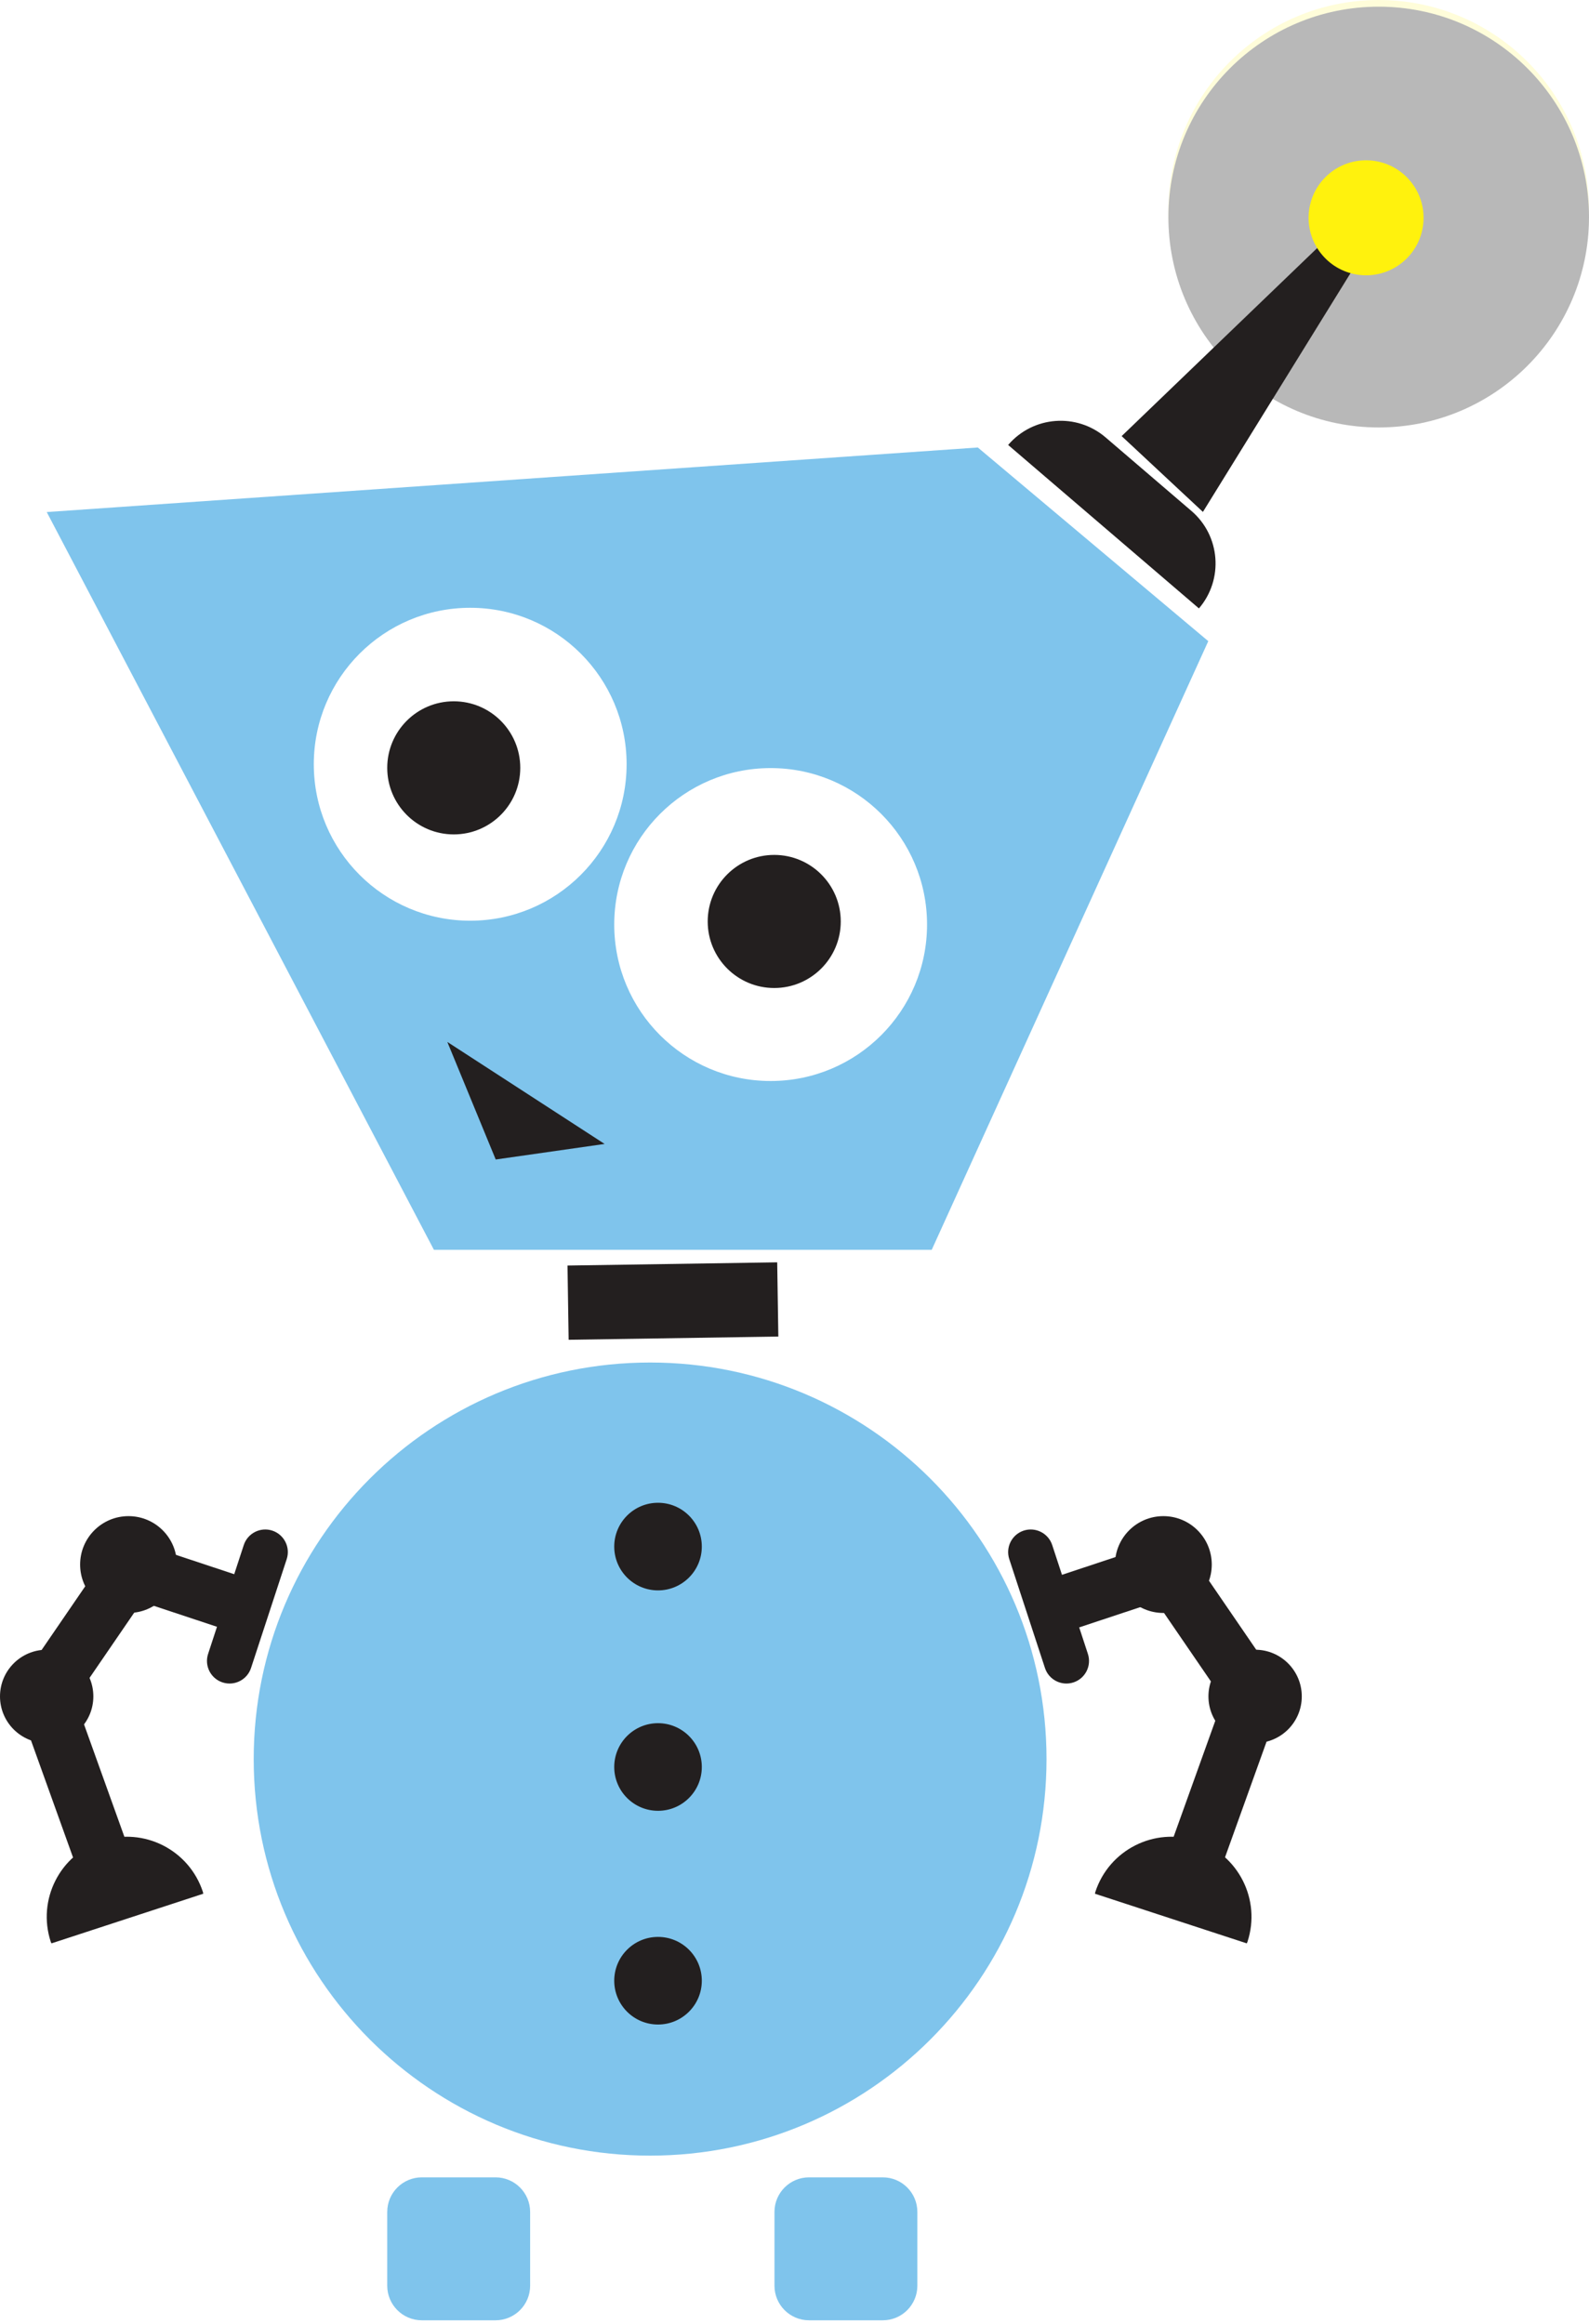 <svg xmlns="http://www.w3.org/2000/svg" width="238" height="348" viewBox="0 0 238 348" xmlns:xlink="http://www.w3.org/1999/xlink">
  <defs>
    <circle id="a" cx="55.5" cy="31.5" r="31.5"/>
    <filter id="b" width="200%" height="200%" x="-50%" y="-50%" filterUnits="objectBoundingBox">
      <feGaussianBlur stdDeviation="1.5" in="SourceAlpha" result="shadowBlurInner1"/>
      <feOffset dy="1" in="shadowBlurInner1" result="shadowOffsetInner1"/>
      <feComposite in="shadowOffsetInner1" in2="SourceAlpha" operator="arithmetic" k2="-1" k3="1" result="shadowInnerInner1"/>
      <feColorMatrix values="0 0 0 0 0.988 0 0 0 0 1 0 0 0 0 0.651 0 0 0 0.18 0" in="shadowInnerInner1"/>
    </filter>
  </defs>
  <g fill="none" fill-rule="evenodd">
    <path fill="#7FC4EC" d="M79.403 342.223C79.403 345.083 77.083 347.401 74.224 347.401L63.179 347.401C60.32 347.401 58 345.083 58 342.223L58 331.177C58 328.318 60.32 326 63.179 326L74.224 326C77.083 326 79.403 328.318 79.403 331.177L79.403 342.223M137.401 342.223C137.401 345.083 135.083 347.401 132.224 347.401L121.177 347.401C118.318 347.401 116 345.083 116 342.223L116 331.177C116 328.318 118.318 326 121.177 326L132.224 326C135.083 326 137.401 328.318 137.401 331.177L137.401 342.223"/>
    <polyline fill="#231F1F" points="116.579 200.114 85.171 200.595 85 189.481 116.409 189 116.579 200.114"/>
    <g fill="#231F1F" transform="translate(0 227)">
      <path d="M37.599,22.737 C37.017,24.513 35.105,25.478 33.33,24.895 C31.554,24.315 30.587,22.402 31.169,20.626 L36.512,4.329 C37.094,2.556 39.006,1.589 40.781,2.167 C42.557,2.752 43.526,4.661 42.943,6.439 L37.599,22.737"/>
      <polyline points="12.295 54.878 2 26.219 17.904 3 39.416 10.131 36.809 17.995 21.215 12.826 11.23 27.404 20.093 52.078 12.295 54.878"/>
      <path d="M26.498 7.249C26.498 11.253 23.253 14.498 19.249 14.498 15.245 14.498 12 11.253 12 7.249 12 3.244 15.245 0 19.249 0 23.253 0 26.498 3.244 26.498 7.249M13.981 26.99C13.981 30.851 10.851 33.98 6.99 33.98 3.13 33.98 0 30.851 0 26.99 0 23.129 3.13 20 6.99 20 10.851 20 13.981 23.129 13.981 26.99M30.447 56.533C30.421 56.446 30.419 56.357 30.39 56.266 28.333 49.974 21.562 46.539 15.267 48.596 8.973 50.656 5.54 57.425 7.597 63.719 7.626 63.81 7.677 63.883 7.707 63.968L30.447 56.533"/>
    </g>
    <g fill="#231F1F" transform="translate(151 227)">
      <path d="M5.513,22.737 C6.094,24.513 8.007,25.478 9.783,24.895 C11.558,24.315 12.527,22.402 11.944,20.626 L6.6,4.329 C6.018,2.556 4.107,1.589 2.331,2.167 C0.555,2.752 -0.413,4.661 0.169,6.439 L5.513,22.737"/>
      <polyline points="31.12 54.878 41.416 26.219 25.512 3 4 10.131 6.606 17.995 22.201 12.826 32.186 27.404 23.323 52.078 31.12 54.878"/>
      <path d="M16 7.249C16 11.253 19.246 14.498 23.249 14.498 27.253 14.498 30.498 11.253 30.498 7.249 30.498 3.244 27.253 0 23.249 0 19.246 0 16 3.244 16 7.249M30 26.99C30 30.851 33.13 33.98 36.991 33.98 40.851 33.98 43.98 30.851 43.98 26.99 43.98 23.129 40.851 20 36.991 20 33.13 20 30 23.129 30 26.99M13 56.533C13.027 56.446 13.03 56.357 13.059 56.266 15.117 49.974 21.886 46.539 28.181 48.596 34.476 50.656 37.909 57.425 35.851 63.719 35.822 63.81 35.772 63.883 35.743 63.968L13 56.533"/>
    </g>
    <g transform="translate(38 204)">
      <path fill="#7FC4EC" d="M118.746,59.374 C118.746,92.164 92.165,118.747 59.373,118.747 C26.582,118.747 0,92.164 0,59.374 C0,26.583 26.582,0 59.373,0 C92.165,0 118.746,26.583 118.746,59.374"/>
      <path fill="#231F1F" d="M67.118 27.559C67.118 31.181 64.18 34.118 60.558 34.118 56.936 34.118 54 31.181 54 27.559 54 23.937 56.936 21 60.558 21 64.18 21 67.118 23.937 67.118 27.559M67.118 60.559C67.118 64.182 64.18 67.118 60.558 67.118 56.936 67.118 54 64.182 54 60.559 54 56.937 56.936 54 60.558 54 64.18 54 67.118 56.937 67.118 60.559M67.118 92.559C67.118 96.182 64.18 99.118 60.558 99.118 56.936 99.118 54 96.182 54 92.559 54 88.936 56.936 86 60.558 86 64.18 86 67.118 88.936 67.118 92.559"/>
    </g>
    <g transform="translate(7)">
      <polyline fill="#7FC4EC" points="0 76.666 57.993 187.126 132.553 187.126 173.976 95.996 139.459 67 0 76.666"/>
      <path fill="#FFFFFF" d="M86.853 114.426C86.853 127.365 76.364 137.852 63.427 137.852 50.489 137.852 40 127.365 40 114.426 40 101.489 50.489 91 63.427 91 76.364 91 86.853 101.489 86.853 114.426M131.853 138.426C131.853 151.365 121.364 161.852 108.428 161.852 95.488 161.852 85 151.365 85 138.426 85 125.489 95.488 115 108.428 115 121.364 115 131.853 125.489 131.853 138.426"/>
      <path fill="#231F1F" d="M70.926 114.965C70.926 120.467 66.465 124.929 60.962 124.929 55.46 124.929 51 120.467 51 114.965 51 109.462 55.46 105 60.962 105 66.465 105 70.926 109.462 70.926 114.965M118.928 137.965C118.928 143.467 114.466 147.928 108.964 147.928 103.461 147.928 99 143.467 99 137.965 99 132.462 103.461 128 108.964 128 114.466 128 118.928 132.462 118.928 137.965"/>
      <polyline fill="#231F1F" points="60 156 67.249 173.604 83.559 171.275 60 156"/>
      <g transform="translate(144)">
        <g opacity=".279">
          <use fill="#FFF20D" fill-opacity=".55" style="mix-blend-mode:soft-light" xlink:href="#a"/>
          <use fill="black" filter="url(#b)" xlink:href="#a"/>
        </g>
        <path fill="#231F1F" d="M27.448,76.496 L14.6,65.493 C10.255,61.77 3.72,62.275 0,66.621 L28.576,91.094 C32.297,86.75 31.791,80.213 27.448,76.496"/>
        <polyline fill="#231F1F" points="17 65.295 48.513 35 53.241 37.727 29.172 76.646 17 65.295"/>
        <path fill="#FFF20D" d="M59.329,39.047 C55.773,42.206 50.33,41.883 47.173,38.327 C44.015,34.771 44.338,29.33 47.893,26.171 C51.448,23.016 56.891,23.337 60.048,26.893 C63.205,30.449 62.884,35.891 59.329,39.047"/>
      </g>
    </g>
  </g>
</svg>
